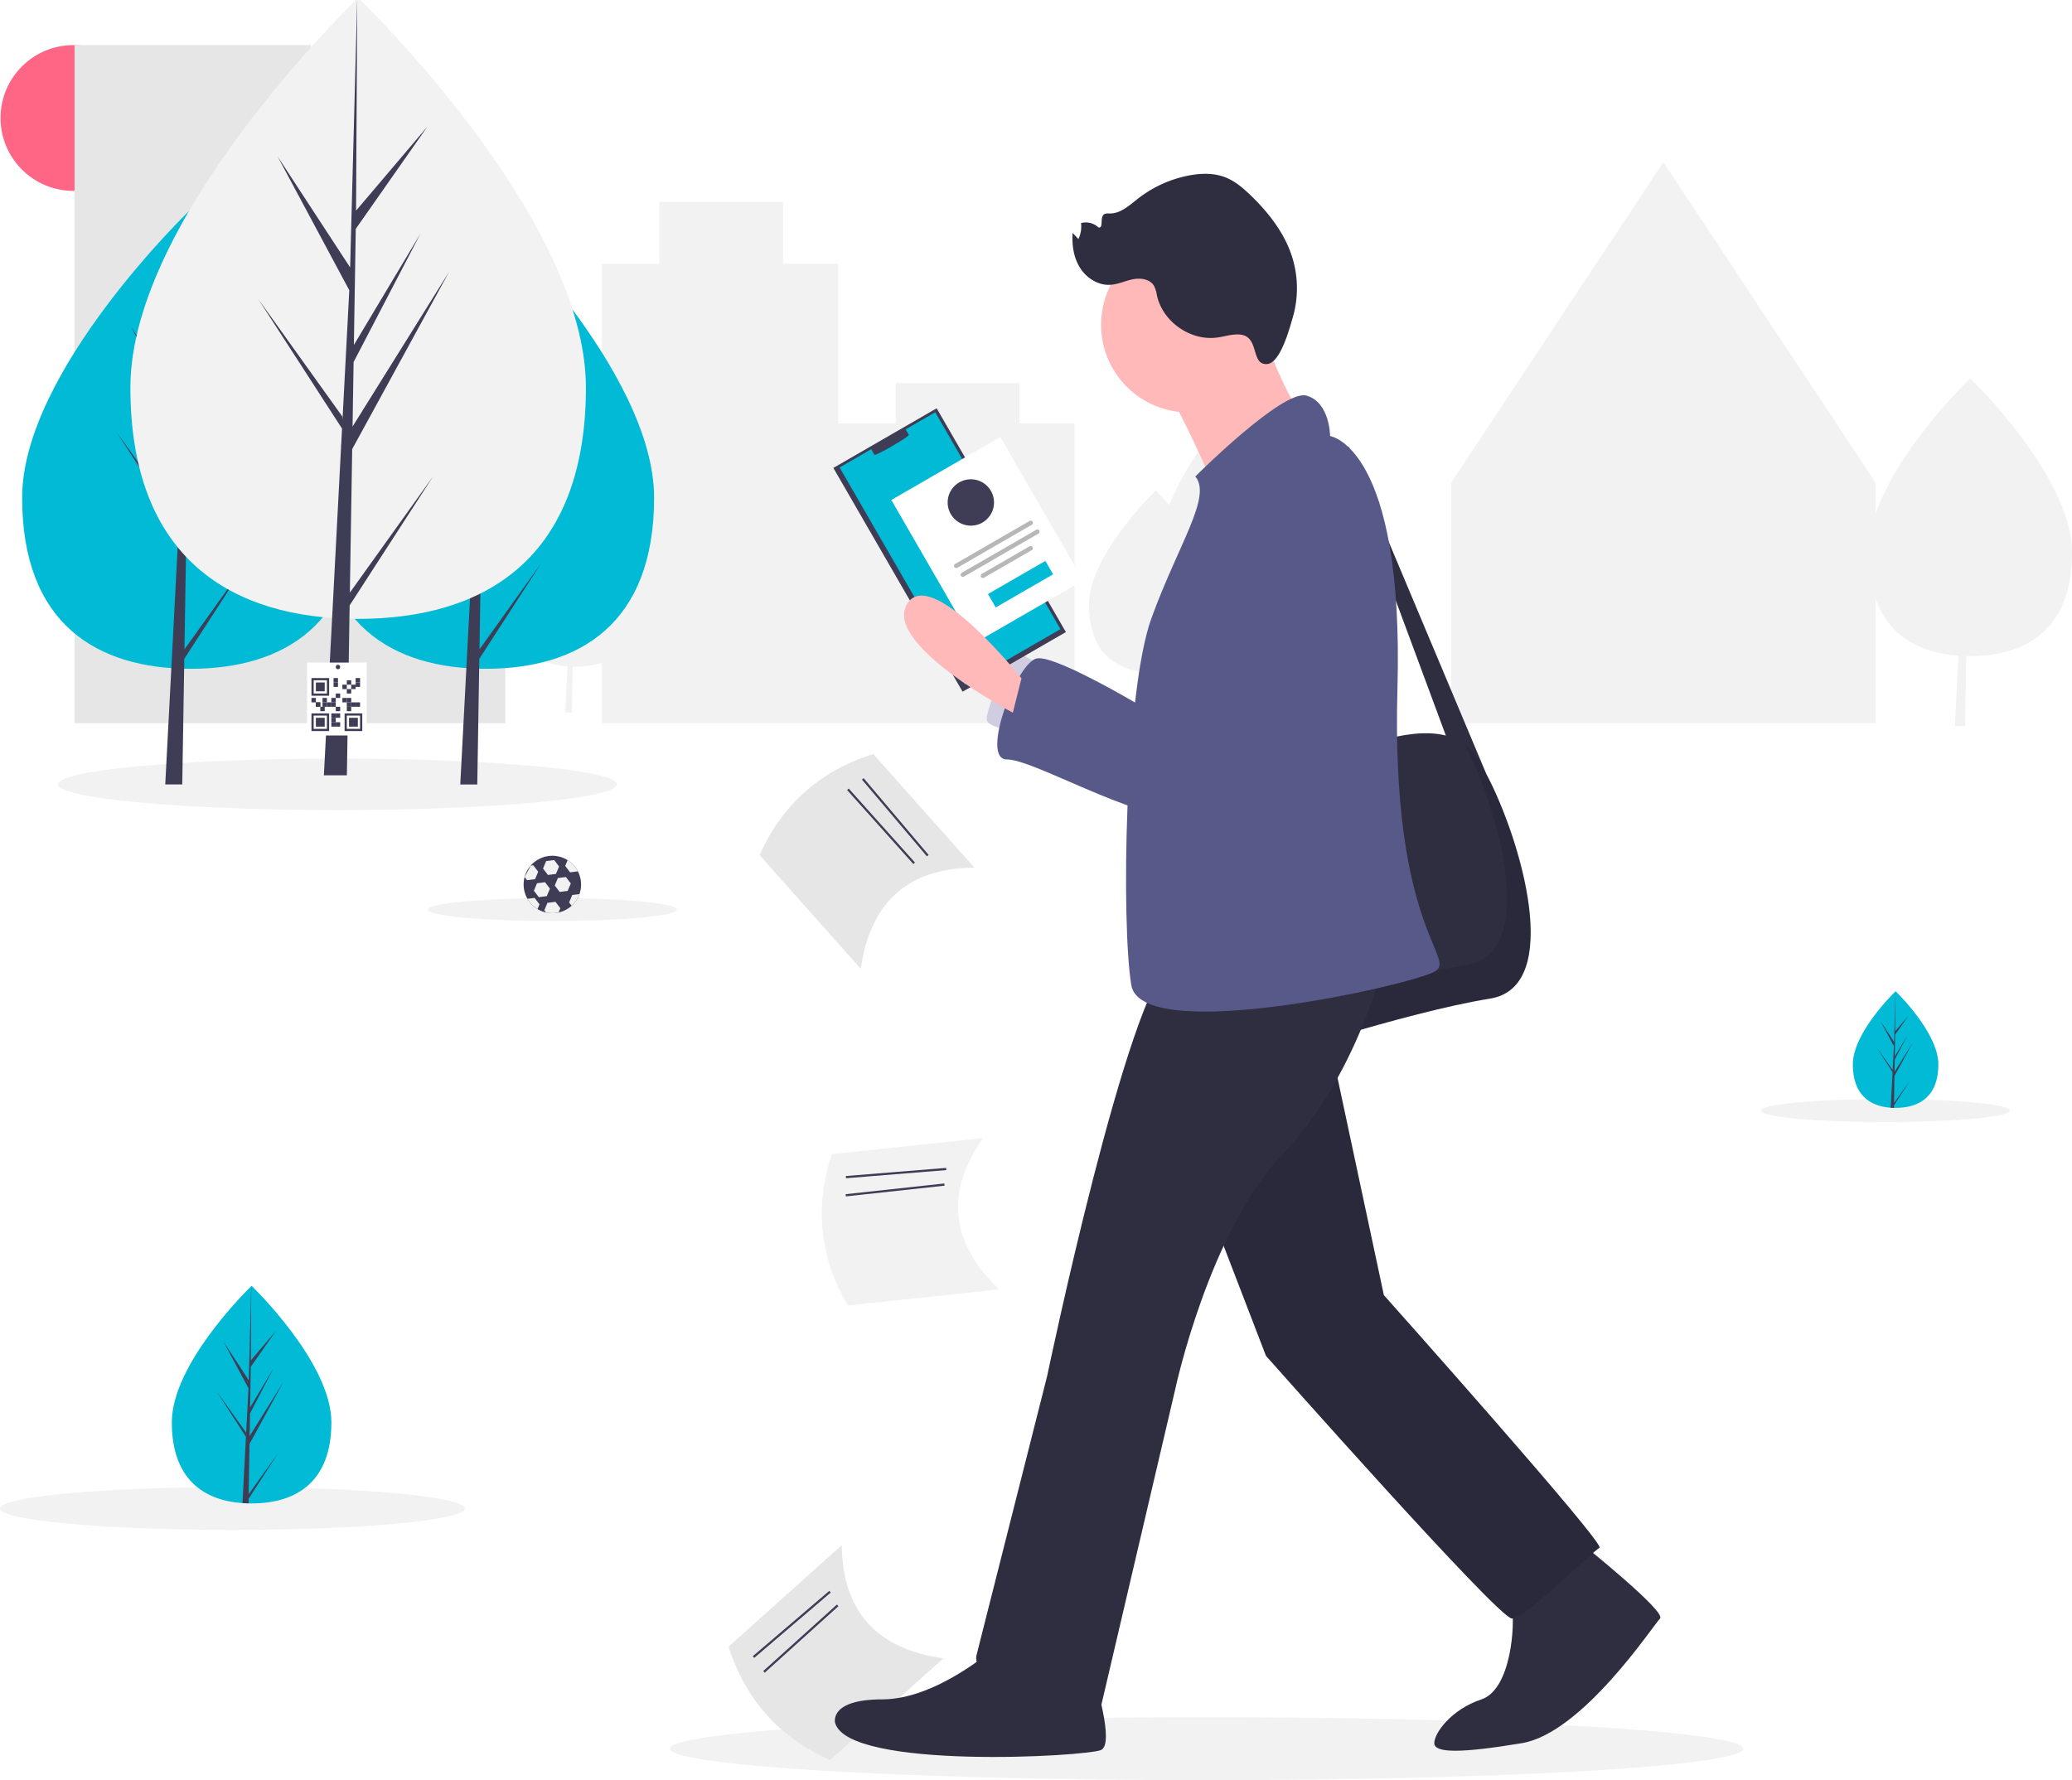 <svg xmlns="http://www.w3.org/2000/svg" xmlns:xlink="http://www.w3.org/1999/xlink" width="938" height="806" viewBox="0 0 938 806"><rect x="0" y="0" width="938" height="806" fill="#808080" stroke="none"/><defs><clipPath id="b"><rect width="938" height="806"/></clipPath></defs><g id="a" clip-path="url(#b)"><rect width="938" height="806" fill="#fff"/><g transform="translate(0 -1)"><circle cx="33" cy="33" r="33" transform="translate(0.247 21.424)" fill="#ff6584"/><path d="M200.747,204.425v-13h-50v13h-10v-183h-107v307h195v-124Z" fill="#e6e6e6"/><path d="M702.265,217.542l-.186.18v-.18l0,.183c-2.529,2.46-30.692,30.249-41.618,58.435-3.627-4.035-6.192-6.5-6.192-6.5l-.122.118v-.118l0,.12c-2.061,2-30.1,29.67-30.1,51.593,0,21.166,11.7,29.52,26.766,30.586l-1.093,20.878h3.052l.338-20.772c.384.009.769.014,1.157.014,11.13,0,20.849-3.542,26.093-12.647a53.913,53.913,0,0,0,16.637,3.671l-1.667,31.855h4.657l.515-31.692c.586.013,1.174.022,1.766.022,25.465,0,46.108-12.125,46.108-46.849S702.265,217.542,702.265,217.542Z" transform="translate(-131.076 -46.518)" fill="#f2f2f2"/><path d="M592.373,239.233V220.962h-56v18.271h-26V166.962h-25v-28h-56v28h-26V280.418a154.533,154.533,0,0,0-12.108-13.456l-.122.118v-.118l0,.12c-2.061,2-30.1,29.67-30.1,51.593,0,21.166,11.7,29.52,26.766,30.586l-1.093,20.878h3.053l.337-20.772c.384.009.769.014,1.157.014a40.129,40.129,0,0,0,12.108-1.711v27.291h214V239.233Z" transform="translate(-130.877 -46.538)" fill="#f2f2f2"/><path d="M1023.26,218.841l-.186.18v-.18l0,.183c-2.618,2.546-32.7,32.228-42.7,61.4V265.962l-96-145-96,145v109h192V318.605c6.135,17.156,20.445,24.586,37.621,25.8l-1.667,31.855h4.657l.515-31.692c.586.013,1.174.022,1.766.022,25.465,0,46.108-12.125,46.108-46.849S1023.26,218.841,1023.26,218.841Z" transform="translate(-131.368 -46.538)" fill="#f2f2f2"/><ellipse cx="126.5" cy="11.66" rx="126.5" ry="11.66" transform="translate(26.247 344.458)" fill="#f2f2f2"/><ellipse cx="56.417" cy="5.2" rx="56.417" ry="5.2" transform="translate(797.09 498.642)" fill="#f2f2f2"/><ellipse cx="56.417" cy="5.2" rx="56.417" ry="5.2" transform="translate(193.657 407.633)" fill="#f2f2f2"/><path d="M1008.87,529.433c0,14.581-8.668,19.672-19.361,19.672q-.372,0-.742-.008c-.5-.011-.986-.034-1.471-.067-9.65-.683-17.148-6.036-17.148-19.6,0-14.034,17.933-31.742,19.28-33.052l0,0,.078-.076S1008.87,514.852,1008.87,529.433Z" transform="translate(-131.368 -46.492)" fill="#00bad6"/><path d="M988.807,546.875l7.081-9.894-7.1,10.981-.019,1.136c-.5-.011-.986-.034-1.471-.067l.763-14.588-.006-.113.013-.021.072-1.378-7.116-11.008,7.139,9.975.017.293.577-11.022-6.092-11.375,6.167,9.44.6-22.851,0-.078v.076l-.1,18.019,6.065-7.144-6.09,8.7-.16,9.868,5.663-9.471-5.687,10.923-.09,5.486,8.222-13.182-8.252,15.1Z" transform="translate(-131.368 -46.492)" fill="#3f3d56"/><ellipse cx="105.248" cy="9.702" rx="105.248" ry="9.702" transform="translate(0 674.301)" fill="#f2f2f2"/><path d="M280.645,691.476c0,27.2-16.17,36.7-36.118,36.7q-.693,0-1.384-.015c-.924-.02-1.84-.064-2.744-.125-18-1.274-31.99-11.26-31.99-36.558,0-26.18,33.456-59.216,35.968-61.66l0,0,.145-.141S280.645,664.274,280.645,691.476Z" transform="translate(-130.627 -46.475)" fill="#00bad6"/><path d="M243.211,724.014l13.21-18.458L243.178,726.04l-.035,2.119c-.924-.02-1.84-.064-2.744-.125l1.424-27.215-.011-.211.024-.04.134-2.57-13.276-20.535,13.318,18.608.031.546,1.076-20.562-11.366-21.22,11.5,17.611,1.12-42.63,0-.145v.141l-.187,33.616L255.51,650.1l-11.362,16.223-.3,18.41,10.565-17.669-10.609,20.377-.167,10.235,15.338-24.592-15.4,28.163Z" transform="translate(-130.627 -46.475)" fill="#3f3d56"/><path d="M426.873,272.866c0,57.425-34.138,77.475-76.25,77.475s-76.25-20.051-76.25-77.475,76.25-130.478,76.25-130.478S426.873,215.441,426.873,272.866Z" transform="translate(-130.762 -46.538)" fill="#00bad6"/><path d="M217.219,295.019,218,246.96,250.5,187.5l-32.378,51.918.351-21.61,22.4-43.016-22.306,37.3h0l.632-38.866,23.985-34.246L219.3,167.115l.4-71.266-2.48,94.344.2-3.892L193.03,148.974l23.995,44.8-2.272,43.406-.068-1.152-28.112-39.28L214.6,240.1l-.284,5.428-.051.082.023.446-5.764,110.125h7.7l.924-56.882,27.958-43.244Z" transform="translate(-0.158)" fill="#3f3d56"/><path d="M293.156,272.866c0,57.425-34.138,77.475-76.25,77.475s-76.25-20.051-76.25-77.475,76.25-130.478,76.25-130.478S293.156,215.441,293.156,272.866Z" transform="translate(-130.627 -46.538)" fill="#00bad6"/><path d="M83.5,295.019l.781-48.059,32.5-59.457L84.4,239.421l.351-21.61,22.4-43.016-22.306,37.3h0l.632-38.866,23.984-34.246L85.58,167.115l.394-71.266L83.5,190.193l.2-3.892L59.313,148.974l23.995,44.8-2.272,43.406-.068-1.152-28.112-39.28L80.883,240.1l-.284,5.428-.051.082.023.446L74.807,356.177h7.7l.924-56.882,27.958-43.244Z" fill="#3f3d56"/><path d="M395.873,222.976c0,77.652-46.163,104.766-103.108,104.766S189.657,300.629,189.657,222.976,292.765,46.538,292.765,46.538,395.873,145.324,395.873,222.976Z" transform="translate(-130.627 -46.538)" fill="#f2f2f2"/><path d="M158.382,269.326l1.056-64.988,43.947-80.4L159.6,194.143l.474-29.221,30.289-58.168L160.2,157.189h0l.854-52.556,32.433-46.309-32.3,38.045L161.725,0l-3.352,127.575.275-5.263L125.673,71.838l32.447,60.577-3.073,58.7-.091-1.558-38.015-53.117,37.9,58.621-.385,7.34-.069.11.032.6-7.8,148.916h10.415l1.249-76.918L196.1,216.632Z" fill="#3f3d56"/><path d="M393.873,447.962a12.938,12.938,0,0,1-.745,4.355,13.106,13.106,0,0,1-3.522,5.283,12.966,12.966,0,0,1-5.909,3.049,12.731,12.731,0,0,1-2.824.313A12.973,12.973,0,0,1,369.6,454.45a13,13,0,1,1,24.269-6.488Z" transform="translate(-130.819 -46.5)" fill="#3f3d56"/><path d="M240.449,392.88l1.164-.148,2.216,2.913-1.412,3.375-3.628.46-1.093-1.441Z" transform="translate(-0.189 0.037)" fill="#f2f2f2"/><path d="M247.734,406.7l-3.63.462-2.215-2.913,1.416-3.375,3.629-.461,2.215,2.912Z" transform="translate(-0.193 0.038)" fill="#f2f2f2"/><path d="M375.047,456.956l-.9,2.139a13.108,13.108,0,0,1-4.544-4.645l3.226-.408Z" transform="translate(-130.817 -46.499)" fill="#f2f2f2"/><path d="M251.87,396.655l-3.629.462-2.215-2.913,1.415-3.374,3.63-.462,2.214,2.913Z" transform="translate(-0.196 0.037)" fill="#f2f2f2"/><path d="M257.189,404.337l-3.63.462-2.215-2.913,1.415-3.374,3.63-.462,2.215,2.913Z" transform="translate(-0.2 0.038)" fill="#f2f2f2"/><path d="M384.5,458.729l-.8,1.92a12.73,12.73,0,0,1-2.825.313,12.865,12.865,0,0,1-2.878-.325l-.75-.987,1.412-3.374,3.628-.461Z" transform="translate(-130.823 -46.499)" fill="#f2f2f2"/><path d="M392.437,442.024l-3.522.449L386.7,439.56l1.093-2.606a13.008,13.008,0,0,1,4.645,5.07Z" transform="translate(-130.83 -46.501)" fill="#f2f2f2"/><path d="M393.129,452.317a13.107,13.107,0,0,1-3.522,5.283l-1.135-1.5,1.412-3.374Z" transform="translate(-130.831 -46.499)" fill="#f2f2f2"/><ellipse cx="243" cy="14.25" rx="243" ry="14.25" transform="translate(303.249 778.5)" fill="#f2f2f2"/><path d="M557.987,798.313l-51.267,46c-22.987-10.08-38.249-27.233-46-51.267l51.266-46C512.313,777.269,527.963,794.08,557.987,798.313Z" transform="translate(-130.918 -46.462)" fill="#e6e6e6"/><rect width="45.541" height="0.999" transform="translate(340.793 750.875) rotate(-40.499)" fill="#3f3d56"/><rect width="44.944" height="0.999" transform="translate(345.516 757.601) rotate(-42.059)" fill="#3f3d56"/><path d="M583.226,631.3l-68.494,7.248c-12.726-21.635-15.048-44.477-7.248-68.494l68.494-7.248C558.536,587.491,561.372,610.283,583.226,631.3Z" transform="translate(-130.948 -46.484)" fill="#f2f2f2"/><rect width="45.541" height="0.999" transform="translate(382.919 533.471) rotate(-4.641)" fill="#3f3d56"/><rect width="44.944" height="0.999" transform="translate(382.816 541.694) rotate(-6.201)" fill="#3f3d56"/><path d="M520.585,486.124,474.8,434.672c10.173-22.946,27.387-38.139,51.453-45.789l45.789,51.453C541.814,440.536,524.94,456.118,520.585,486.124Z" transform="translate(-130.93 -46.501)" fill="#e6e6e6"/><rect width="0.999" height="45.541" transform="matrix(0.763, -0.646, 0.646, 0.763, 390.203, 353.979)" fill="#3f3d56"/><rect width="0.999" height="44.944" transform="matrix(0.745, -0.667, 0.667, 0.745, 383.487, 358.707)" fill="#3f3d56"/><path d="M741.62,388.3s25.741-12.381,44.059-7.766L741.62,261.714v-12.2l62.362,148.379h0c15.592,29.39,35.3,96.374,1.7,101.752-38.13,6.1-106.763,28.979-106.763,28.979L683.663,395.93Z" transform="translate(-131.141 -46.509)" fill="#2f2e41"/><path d="M605.116,350.174l-16.777-9.151s-10.676,27.453-10.676,32.029,16.777,6.1,16.777,6.1Z" transform="translate(-130.991 -46.509)" fill="#d0cde1"/><circle cx="39.655" cy="39.655" r="39.655" transform="translate(498.462 108.413)" fill="#ffb9b9"/><path d="M699.677,190.03s16.777,50.331,28.979,53.382-47.281,25.928-47.281,25.928-18.3-42.705-27.453-53.382S699.677,190.03,699.677,190.03Z" transform="translate(-131.076 -46.523)" fill="#ffb9b9"/><path d="M795,484.391c32.875-5.26,14.73-69.473-.671-99.78a20.194,20.194,0,0,1,3.721,3.693c15.252,19.827,45.756,105.238,7.626,111.339s-106.763,28.979-106.763,28.979l-2.075-18.052C716.451,504.273,765.1,489.175,795,484.391Z" transform="translate(-131.144 -46.499)" opacity="0.1"/><path d="M847.62,746.723s38.13,30.5,35.079,33.554-35.079,51.856-62.533,56.432-39.655,4.576-39.655,0,7.626-15.252,21.353-19.827,15.252-35.079,13.727-41.18S847.62,746.723,847.62,746.723Z" transform="translate(-131.203 -46.462)" fill="#2f2e41"/><path d="M733.231,519.47l24.4,114.389S858.3,746.723,855.246,748.248s-33.554,32.029-39.655,32.029S704.252,661.312,704.252,661.312l-38.13-99.137Z" transform="translate(-131.157 -46.462)" fill="#2f2e41"/><path d="M733.231,519.47l24.4,114.389S858.3,746.723,855.246,748.248s-33.554,32.029-39.655,32.029S704.252,661.312,704.252,661.312l-38.13-99.137Z" transform="translate(-131.157 -46.462)" opacity="0.1"/><path d="M757.634,482.866s-12.2,51.856-45.755,86.935-48.806,106.763-48.806,106.763L629.519,819.932s-59.482-7.626-56.432-22.878l32.029-126.591s36.6-175.4,56.432-187.6S757.634,482.866,757.634,482.866Z" transform="translate(-131.062 -46.462)" fill="#2f2e41"/><path d="M626.468,807.731s9.151,28.979,3.05,32.029-114.388,9.151-120.489-12.2c0,0-3.05-10.676,21.353-10.676S580.713,794,580.713,794Z" transform="translate(-130.971 -46.462)" fill="#2f2e41"/><path d="M672.224,263.239s39.655-39.655,50.331-36.6,10.676,18.3,10.676,18.3,33.554,4.576,30.5,114.389,27.453,122.015,16.777,128.116-132.691,33.553-137.267,6.1S640.195,360.851,652.4,327.3,679.85,272.39,672.224,263.239Z" transform="translate(-131.102 -46.512)" fill="#575a89"/><path d="M692.05,198.987c-3.383-.2-6.686.941-10.045,1.387-12.019,1.6-24.522-7.126-27.176-18.956a14.544,14.544,0,0,0-1.39-4.529c-1.85-3.02-6.062-3.6-9.535-2.9s-6.765,2.32-10.3,2.505c-5.461.287-10.7-3.075-13.613-7.7s-3.734-10.326-3.341-15.78l2.618,2.747a13.3,13.3,0,0,0,1.185-7.226,8.386,8.386,0,0,1,7.943,2.032c2.308.246.566-4.281,2.281-5.846.718-.655,1.819-.532,2.791-.522,4.911.047,8.883-3.709,12.753-6.732a54.191,54.191,0,0,1,22.888-10.44c5.545-1.082,11.441-1.255,16.7.809,4.319,1.7,7.933,4.784,11.278,8,8.233,7.917,15.523,17.218,18.948,28.114a47.328,47.328,0,0,1,.227,27.444c-1.38,4.658-5.539,20.611-11.629,20.982C696.98,212.839,701.574,199.556,692.05,198.987Z" transform="translate(-131.057 -46.538)" fill="#2f2e41"/><g transform="translate(1178 -196)"><rect width="54" height="117" transform="translate(-800.739 408.857) rotate(-30)" fill="#3f3d56"/><path d="M0,0H50V113.385H0Z" transform="translate(-797.914 408.655) rotate(-30)" fill="#00bad6"/><path d="M0,0H18s.015,2.474,0,3.272-18,.941-18,0S0,0,0,0Z" transform="translate(-783.794 400.036) rotate(-30)" fill="#3f3d56"/><g transform="translate(-5 -1)"><rect width="57" height="75" transform="translate(-769.494 424.372) rotate(-30)" fill="#fff"/><circle cx="10.5" cy="10.5" r="10.5" transform="translate(-744 415)" fill="#3f3d56"/><rect width="41" height="2" rx="1" transform="translate(-741.504 453.853) rotate(-30)" fill="rgba(112,112,112,0.5)"/><rect width="41" height="2" rx="1" transform="translate(-738.504 457.853) rotate(-30)" fill="rgba(112,112,112,0.5)"/><rect width="27" height="2" rx="1" transform="translate(-729.441 458.353) rotate(-30)" fill="rgba(112,112,112,0.5)"/><rect width="30" height="7" transform="translate(-725.74 466.969) rotate(-30)" fill="#00bad6"/></g></g><path d="M722.555,272.39s45.756,21.353,19.827,62.533-45.755,85.41-73.208,83.885-70.159-27.453-82.36-27.453,4.576-44.23,13.727-45.756S652.4,370,652.4,370,667.648,266.289,722.555,272.39Z" transform="translate(-131.061 -46.512)" fill="#575a89"/><path d="M591.389,348.649s-41.18-51.856-51.856-33.554,47.947,49.088,47.947,49.088Z" transform="translate(-128.968 -40.511)" fill="#ffb9b9"/></g><g transform="translate(-19 6)"><rect width="27" height="33" transform="translate(158 294)" fill="#fff"/><circle cx="1" cy="1" r="1" transform="translate(171 295)" fill="#3f3d56"/><g transform="translate(1 -2)"><rect width="8" height="8" transform="translate(159 303)" fill="#3f3d56"/><rect width="6" height="6" transform="translate(160 304)" fill="#fff"/></g><g transform="translate(16 14)"><rect width="8" height="8" transform="translate(159 303)" fill="#3f3d56"/><rect width="6" height="6" transform="translate(160 304)" fill="#fff"/></g><g transform="translate(1 14)"><rect width="8" height="8" transform="translate(159 303)" fill="#3f3d56"/><rect width="6" height="6" transform="translate(160 304)" fill="#fff"/></g><rect width="2" height="2" transform="translate(160 310)" fill="#3f3d56"/><rect width="2" height="2" transform="translate(162 312)" fill="#3f3d56"/><rect width="2" height="2" transform="translate(165 310)" fill="#3f3d56"/><rect width="2" height="2" transform="translate(162 312)" fill="#3f3d56"/><rect width="2" height="2" transform="translate(164 314)" fill="#3f3d56"/><rect width="2" height="2" transform="translate(165 312)" fill="#3f3d56"/><rect width="2" height="2" transform="translate(167 312)" fill="#3f3d56"/><rect width="2" height="2" transform="translate(169 310)" fill="#3f3d56"/><rect width="2" height="2" transform="translate(169 312)" fill="#3f3d56"/><rect width="2" height="2" transform="translate(171 308)" fill="#3f3d56"/><rect width="2" height="2" transform="translate(171 314)" fill="#3f3d56"/><rect width="2" height="2" transform="translate(169 317)" fill="#3f3d56"/><rect width="2" height="2" transform="translate(171 317)" fill="#3f3d56"/><rect width="2" height="2" transform="translate(169 319)" fill="#3f3d56"/><rect width="2" height="2" transform="translate(174 304)" fill="#3f3d56"/><rect width="2" height="2" transform="translate(176 306)" fill="#3f3d56"/><rect width="2" height="2" transform="translate(176 302)" fill="#3f3d56"/><rect width="2" height="2" transform="translate(178 304)" fill="#3f3d56"/><rect width="2" height="2" transform="translate(176 310)" fill="#3f3d56"/><rect width="2" height="2" transform="translate(176 314)" fill="#3f3d56"/><rect width="2" height="2" transform="translate(180 312)" fill="#3f3d56"/><rect width="2" height="2" transform="translate(170 303)" fill="#3f3d56"/><rect width="2" height="2" transform="translate(170 301)" fill="#3f3d56"/><rect width="2" height="2" transform="translate(180 301)" fill="#3f3d56"/><rect width="2" height="2" transform="translate(180 303)" fill="#3f3d56"/><rect width="2" height="2" transform="translate(174 310)" fill="#3f3d56"/><rect width="2" height="2" transform="translate(176 312)" fill="#3f3d56"/><rect width="2" height="2" transform="translate(178 312)" fill="#3f3d56"/><rect width="2" height="2" transform="translate(169 321)" fill="#3f3d56"/><rect width="2" height="2" transform="translate(171 321)" fill="#3f3d56"/><rect width="4" height="4" transform="translate(162 319)" fill="#3f3d56"/><rect width="4" height="4" transform="translate(177 319)" fill="#3f3d56"/><rect width="4" height="4" transform="translate(162 303)" fill="#3f3d56"/></g></g></svg>